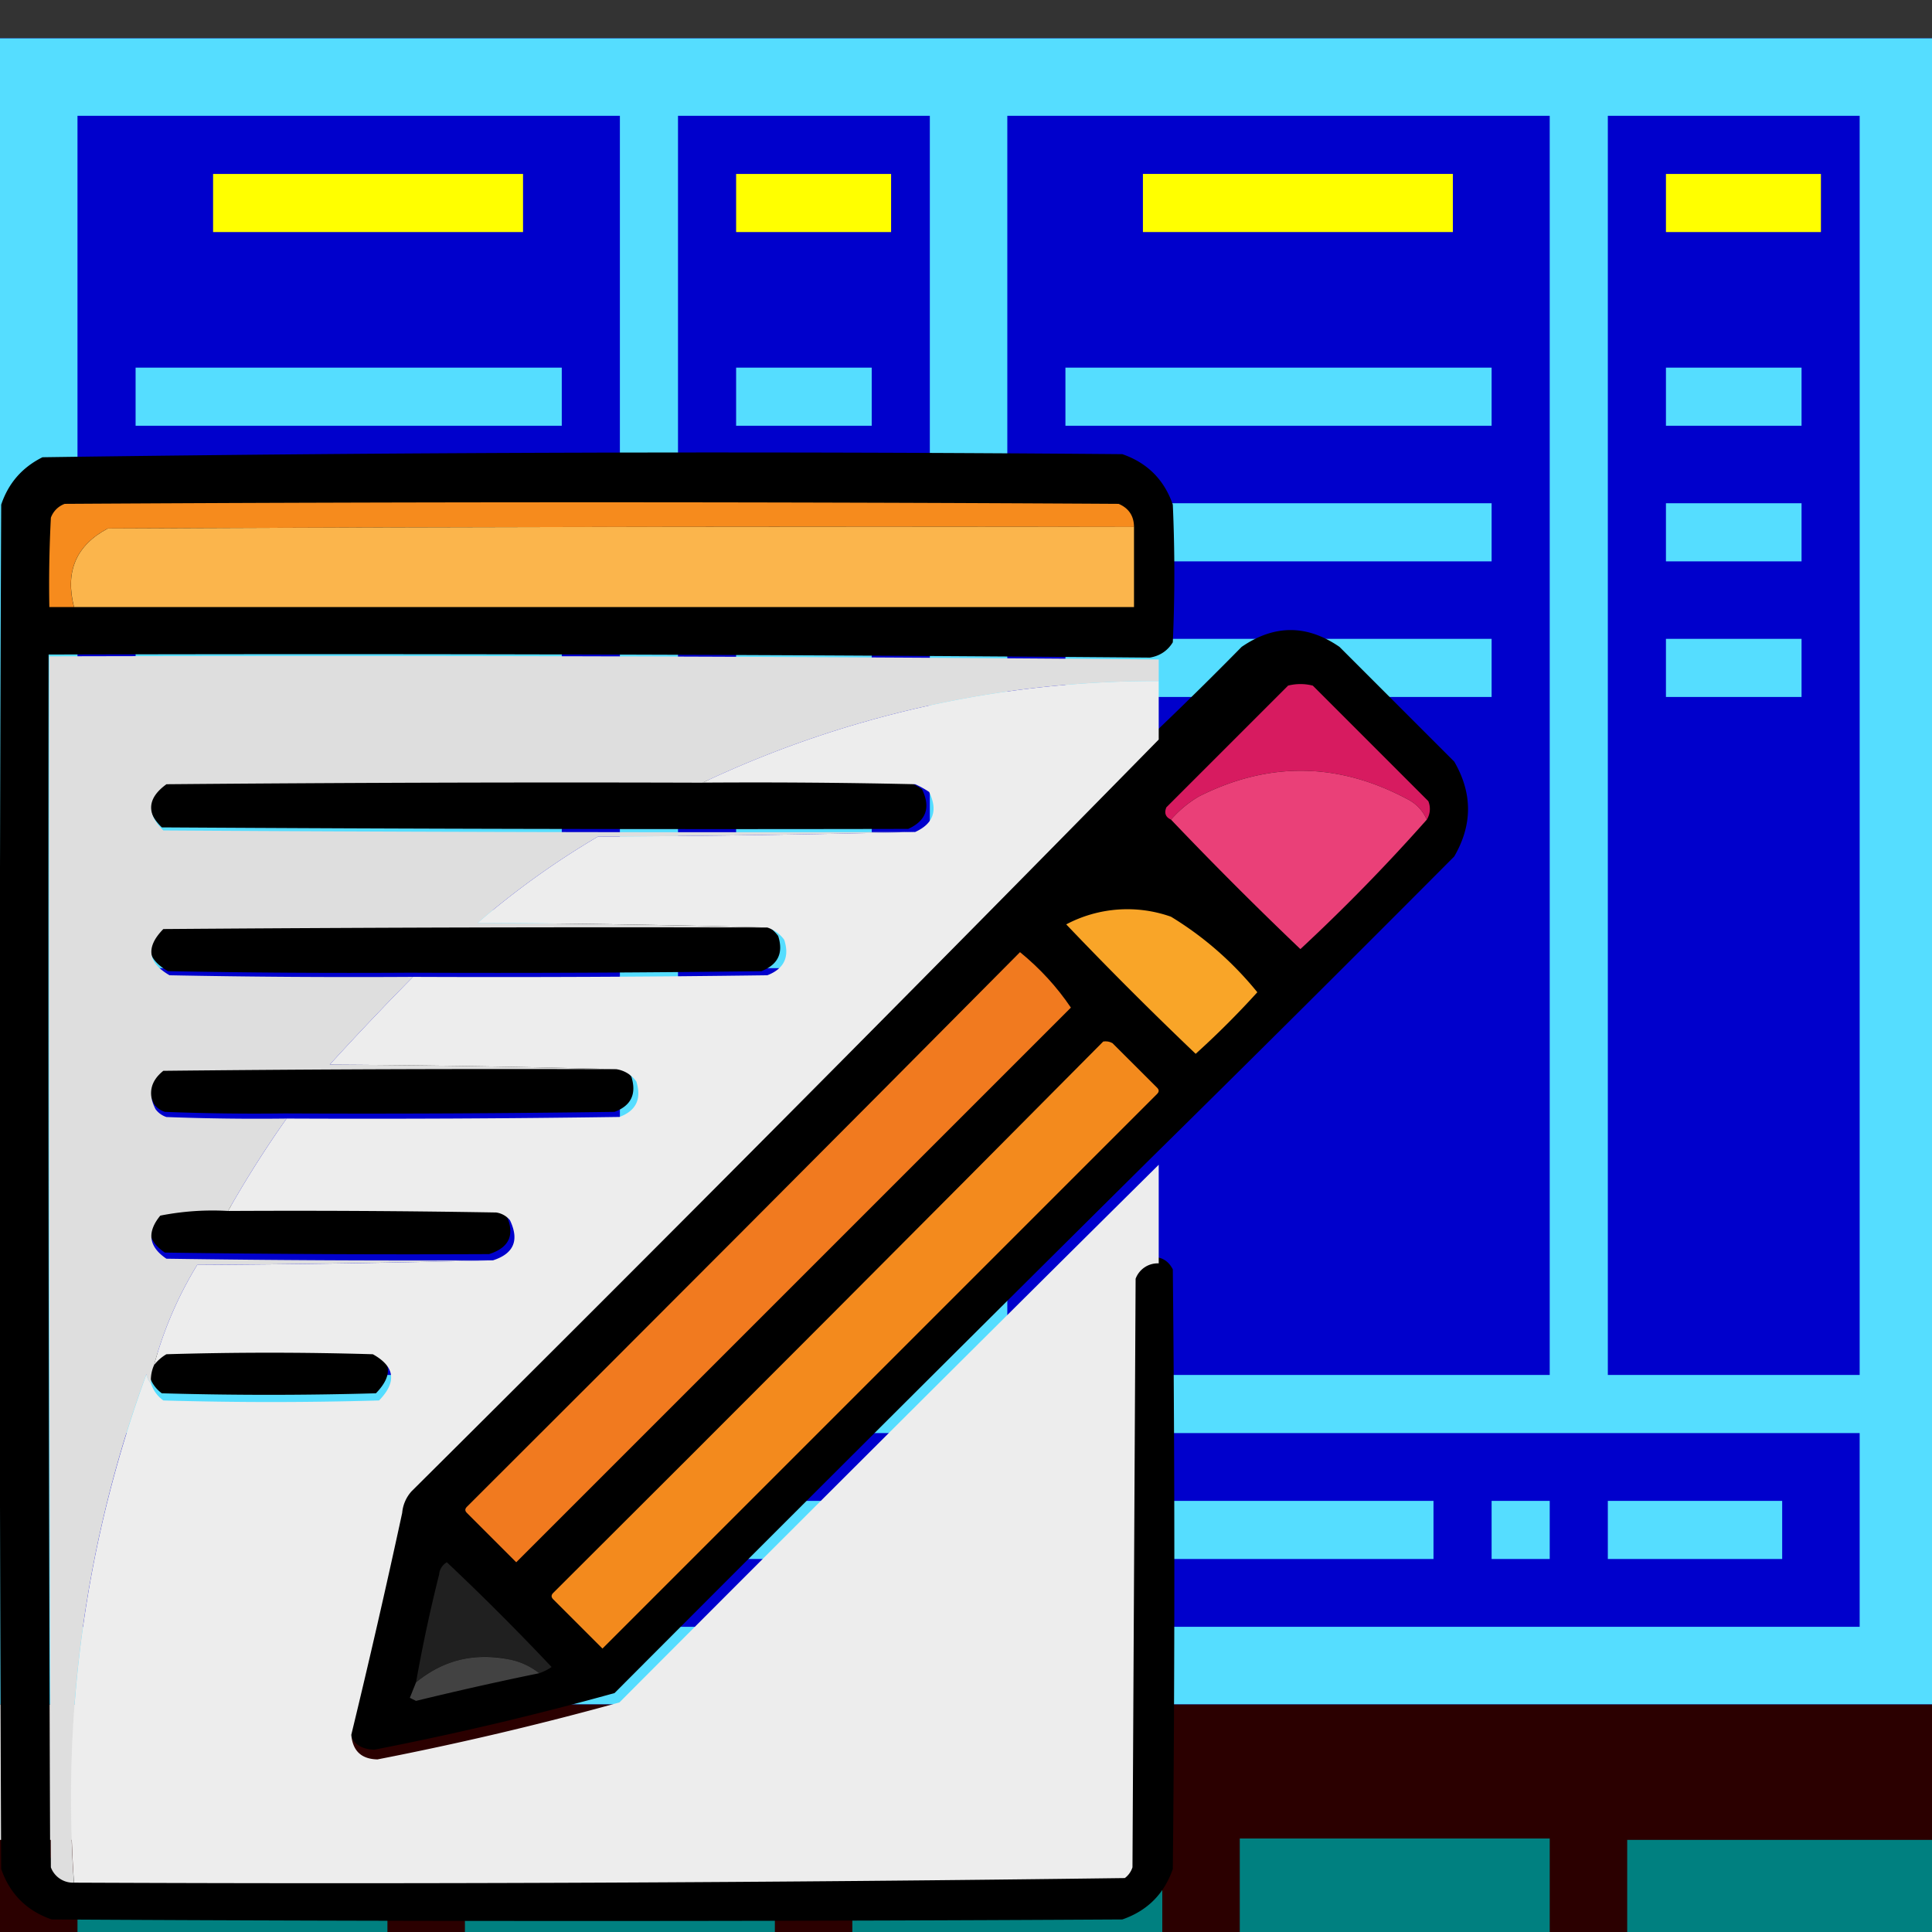 <svg xmlns="http://www.w3.org/2000/svg" width="24" height="24">
    <rect width="100%" height="100%" fill="#333333" stroke="none"/>
    <path d="M0 953.15h128v128H0Z" style="fill:#00c;fill-opacity:1;stroke-width:1.28" transform="translate(0 -178.716) scale(.188)"/>
    <path d="M0 1063.23v17.92h128v-17.92z" style="fill:#2b0000;fill-opacity:1;stroke-width:1.28" transform="translate(0 -178.716) scale(.188)"/>
    <path d="M30.72 1072.099v9.05H51.2v-9.05zm25.6 0v9.05H76.8v-9.05zm25.6 0v9.05h20.48v-9.05zm-76.8.092v8.959H25.6v-8.96H5.12Zm102.4 0v8.959H128v-8.96h-20.48z" style="fill:teal;fill-opacity:1;stroke-width:1.28" transform="translate(0 -178.716) scale(.188)"/>
    <path d="M0 1063.23v8.96h10.24v-4.48H5.12v-4.48z" style="fill:#e6e6e6;fill-opacity:1;stroke-width:1.28" transform="translate(0 -178.716) scale(.188)"/>
    <path d="M0 953.15v110.079h128V953.15Zm5.12 5.119h35.84v83.2H5.12Zm39.68 0h16.64v83.2H44.8Zm21.76 0h35.84v83.2H66.56Zm39.68 0h16.64v83.2h-16.64zm-97.28 16.64v3.84h28.16v-3.84zm39.68 0v3.84h8.96v-3.84zm21.76 0v3.84h28.16v-3.84zm39.68 0v3.84h8.96v-3.84zM8.96 983.87v3.84h28.16v-3.84zm39.68 0v3.84h8.96v-3.84zm21.76 0v3.84h28.16v-3.84zm39.68 0v3.84h8.96v-3.84zM8.96 992.83v3.84h28.16v-3.84zm39.68 0v3.84h8.96v-3.84zm21.76 0v3.84h28.16v-3.84zm39.68 0v3.84h8.96v-3.84zm-101.12 8.96v3.84h28.16v-3.84zm39.68 0v3.84h8.96v-3.84zm-39.68 8.96v3.84h28.16v-3.84zm39.68 0v3.84h8.96v-3.84zm-43.52 34.56h56.32v12.8H5.12Zm61.44 0h56.32v12.8H66.56Zm-58.88 4.48v3.84h25.6v-3.84zm29.44 0v3.84h3.84v-3.84zm7.68 0v3.84h11.52v-3.84zm24.32 0v3.84h25.6v-3.84zm29.44 0v3.84h3.84v-3.84zm7.68 0v3.84h11.52v-3.84z" style="fill:#5df;fill-opacity:1;stroke-width:1.28" transform="translate(0 -178.716) scale(.188)"/>
    <path d="M75.52 962.109v3.841H96v-3.841zm-61.44.002v3.84h20.48v-3.84zm34.56 0v3.84h10.24v-3.84zm61.44 0v3.84h10.24v-3.84z" style="fill:#ff0;fill-opacity:1;stroke-width:1.28" transform="translate(0 -178.716) scale(.188)"/>
    <g style="clip-rule:evenodd;fill-rule:evenodd;image-rendering:optimizeQuality;shape-rendering:geometricPrecision;text-rendering:geometricPrecision">
        <path d="M205.96 15.509c-58.833.166-117.657.662-176.463 1.492-6.648 3.314-11.148 8.48-13.5 15.5a49726.54 49726.54 0 0 0 0 445.998c2.834 8.167 8.338 13.67 16.504 16.504 116.667.667 233.332.667 349.998 0 8.167-2.833 13.671-8.337 16.504-16.504a9599.42 9599.42 0 0 0 0-196c-1.539-3.02-4.04-4.353-7.5-4-3.59.045-6.091 1.716-7.501 5.005-.333 63.667-.672 127.329-1.005 190.996A6.977 6.977 0 0 1 380.5 478a19452.499 19452.499 0 0 1-341.005 1.502c-3.59-.044-6.08-1.714-7.491-5.003-.5-131-.674-262.005-.507-393.004 120.168-.333 240.174.005 360.006 1.004 3.287-.555 5.787-2.226 7.5-5.004.667-15 .667-29.996 0-44.996-2.833-8.166-8.337-13.67-16.503-16.503-58.862-.497-117.707-.655-176.54-.488Zm231.553 57.988c-5.334 0-10.677 1.836-16.016 5.502a1246.688 1246.688 0 0 1-29.994 29.506 27866.43 27866.43 0 0 1-242.508 244c-1.75 1.99-2.745 4.316-2.994 6.993a2871.497 2871.497 0 0 1-16.504 72.005c.438 5.208 3.276 7.873 8.505 7.999a1035.432 1035.432 0 0 0 78.501-18.504 43153.258 43153.258 0 0 1 175-174.501 13937.14 13937.14 0 0 0 99.501-98.995c6-10.333 6-20.666 0-30.999L453.5 79c-5.327-3.666-10.654-5.502-15.987-5.502zm-194.01 49.005c-58-.167-116.005-.002-174.004.497-6.247 4.514-6.575 9.516-.995 15.002 81.333.5 162.666.665 244 .498 5.905-2.687 7.401-7.022 4.496-13.002a29.468 29.468 0 0 0-4.496-2.498c-22.998-.5-46-.664-69.001-.497zm21 46.995c-65.333-.167-130.667.007-196 .508-5.779 5.876-5.112 10.868 2 14.992 26.332.5 52.664.674 79 .507 38.334.167 76.669-.007 115-.507 5.446-2.11 7.27-5.944 5.492-11.5-1.45-1.964-3.275-3.297-5.491-4zm-122.502 46c-24.5.084-48.998.248-73.497.498-4.253 3.42-5.093 7.592-2.507 12.505a6.976 6.976 0 0 0 3.502 2.497c12.996.5 25.993.674 38.997.507 36.002.167 72.01-.007 108.007-.507 5.424-2.017 7.26-5.85 5.502-11.5-1.638-2.234-3.811-3.566-6.506-4-24.5-.083-48.998-.082-73.498 0zm-58.065 45.858a86.603 86.603 0 0 0-16.437 1.646c-4.425 5.44-3.76 10.105 2 13.997 35.332.5 70.663.664 105.998.497 6.74-2.153 8.574-6.478 5.501-12.992-1.17-1.393-2.667-2.234-4.496-2.507-28.998-.5-57.996-.665-86.997-.498a89.397 89.397 0 0 0-5.569-.143zm19.068 46.144c-11.166 0-22.338.164-33.505.497-1.593.95-2.926 2.117-4 3.502-.84 1.88-1.169 3.878-.994 5.999.728 2.235 2.06 4.07 3.999 5.501 23.333.667 46.663.667 69.996 0 5.83-6.006 5.163-11.008-2-15.002-11.166-.333-22.33-.497-33.496-.497z" style="display:inline;opacity:.997" transform="translate(-.593 5.034) scale(.038)"/>
        <path fill="#f68b1d" d="M14.087 6.546c-4.249-.007-8.498 0-12.747.019-.394.208-.535.534-.421.976H.613c-.007-.37 0-.74.019-1.11a.288.288 0 0 1 .172-.172c4.364-.026 8.728-.026 13.092 0 .126.054.19.15.191.287z"/>
        <path fill="#fbb54c" d="M14.087 6.546v.995H.92c-.114-.442.027-.768.42-.976 4.25-.02 8.5-.026 12.748-.02z"/>
        <path fill="#dedede" d="M14.394 8.192v.268a13.2 13.2 0 0 0-5.666 1.263c-2.22-.007-4.44 0-6.66.019-.24.173-.253.364-.039.574 3.113.02 6.227.026 9.34.02-1.307.031-2.622.05-3.942.057-.53.312-1.028.67-1.493 1.071 1.206.007 2.405.026 3.598.058-2.501-.007-5.002 0-7.503.019-.221.225-.196.416.077.574 1.008.02 2.016.026 3.024.02-.351.356-.696.72-1.034 1.09 1.193.006 2.38.026 3.56.057-1.876-.006-3.751 0-5.627.02-.163.13-.195.29-.096.478.035.046.08.078.134.096.498.019.995.025 1.493.019-.262.37-.504.754-.727 1.148a3.333 3.333 0 0 0-.842.058c-.17.208-.144.386.076.535 1.353.02 2.705.026 4.058.02-1.219.031-2.443.05-3.675.057a4.77 4.77 0 0 0-.536 1.244.46.46 0 0 0-.038.23.212.212 0 0 1-.058-.115 15.264 15.264 0 0 0-.9 6.315.293.293 0 0 1-.286-.19c-.02-5.015-.026-10.03-.02-15.044 4.6-.012 9.194 0 13.782.039z"/>
        <path fill="#ededed" d="M14.394 8.46v.727a1066.66 1066.66 0 0 1-9.283 9.34.46.46 0 0 0-.115.267c-.199.922-.41 1.84-.632 2.756.017.2.125.302.325.306a39.639 39.639 0 0 0 3.006-.708c2.227-2.234 4.46-4.46 6.699-6.679v1.225a.293.293 0 0 0-.287.191l-.039 7.311a.267.267 0 0 1-.095.134c-4.349.057-8.7.076-13.054.057-.145-2.17.155-4.275.9-6.315a.212.212 0 0 0 .057.115.417.417 0 0 0 .153.21c.893.026 1.786.026 2.68 0 .223-.23.197-.421-.077-.574a42.953 42.953 0 0 0-2.565 0 .543.543 0 0 0-.153.134 4.77 4.77 0 0 1 .536-1.244c1.232-.006 2.456-.026 3.675-.057.258-.083.328-.249.21-.498a.27.27 0 0 0-.172-.096c-1.11-.019-2.22-.025-3.33-.019.223-.394.465-.777.727-1.148 1.378.006 2.756 0 4.135-.02.207-.076.277-.223.21-.44a.371.371 0 0 0-.249-.153c-1.18-.031-2.367-.05-3.56-.057.338-.37.683-.734 1.034-1.09 1.467.006 2.935 0 4.402-.02.208-.08.279-.228.21-.44a.412.412 0 0 0-.21-.153 168.517 168.517 0 0 0-3.598-.058c.465-.401.963-.759 1.493-1.071 1.32-.007 2.635-.026 3.942-.058.227-.103.284-.269.173-.497a1.13 1.13 0 0 0-.173-.096c-.88-.02-1.76-.026-2.64-.02a13.2 13.2 0 0 1 5.665-1.262z"/>
        <path fill="#d71b60" d="M17.724 10.182a.508.508 0 0 0-.23-.249c-.864-.465-1.732-.478-2.603-.038a1.391 1.391 0 0 0-.344.287c-.068-.031-.087-.082-.058-.153l1.512-1.512a.622.622 0 0 1 .307 0l1.435 1.435a.252.252 0 0 1-.019.23z"/>
        <path fill="#ea4078" d="M17.724 10.182a23.275 23.275 0 0 1-1.57 1.608 47.8 47.8 0 0 1-1.607-1.608c.098-.113.213-.209.344-.287.871-.44 1.74-.427 2.603.038a.508.508 0 0 1 .23.249z"/>
        <path fill="#f9a528" d="M15.619 12.326c-.242.267-.497.522-.766.765a47.8 47.8 0 0 1-1.608-1.608 1.624 1.624 0 0 1 1.302-.095c.41.25.767.563 1.072.938z"/>
        <path fill="#f17a1f" d="M12.671 11.828c.25.204.46.434.632.689l-6.89 6.89-.613-.613c-.026-.025-.026-.05 0-.076 2.298-2.292 4.588-4.588 6.871-6.89z"/>
        <path fill="#f38a1d" d="M13.705 12.938c.04-.006.078 0 .114.02l.555.554c.026.026.026.051 0 .077l-6.89 6.89-.613-.613c-.025-.026-.025-.051 0-.077 2.286-2.278 4.564-4.562 6.834-6.851z"/>
        <path fill="#202020" d="M6.7 20.785a.876.876 0 0 0-.384-.173 1.327 1.327 0 0 0-1.148.287c.08-.449.175-.896.287-1.34a.193.193 0 0 1 .096-.152c.446.42.88.855 1.301 1.301a.625.625 0 0 1-.153.077z"/>
        <path fill="#424242" d="M6.7 20.785c-.513.105-1.023.22-1.532.344l-.077-.038.077-.192c.334-.275.717-.37 1.148-.287a.876.876 0 0 1 .383.173z"/>
    </g>
</svg>
